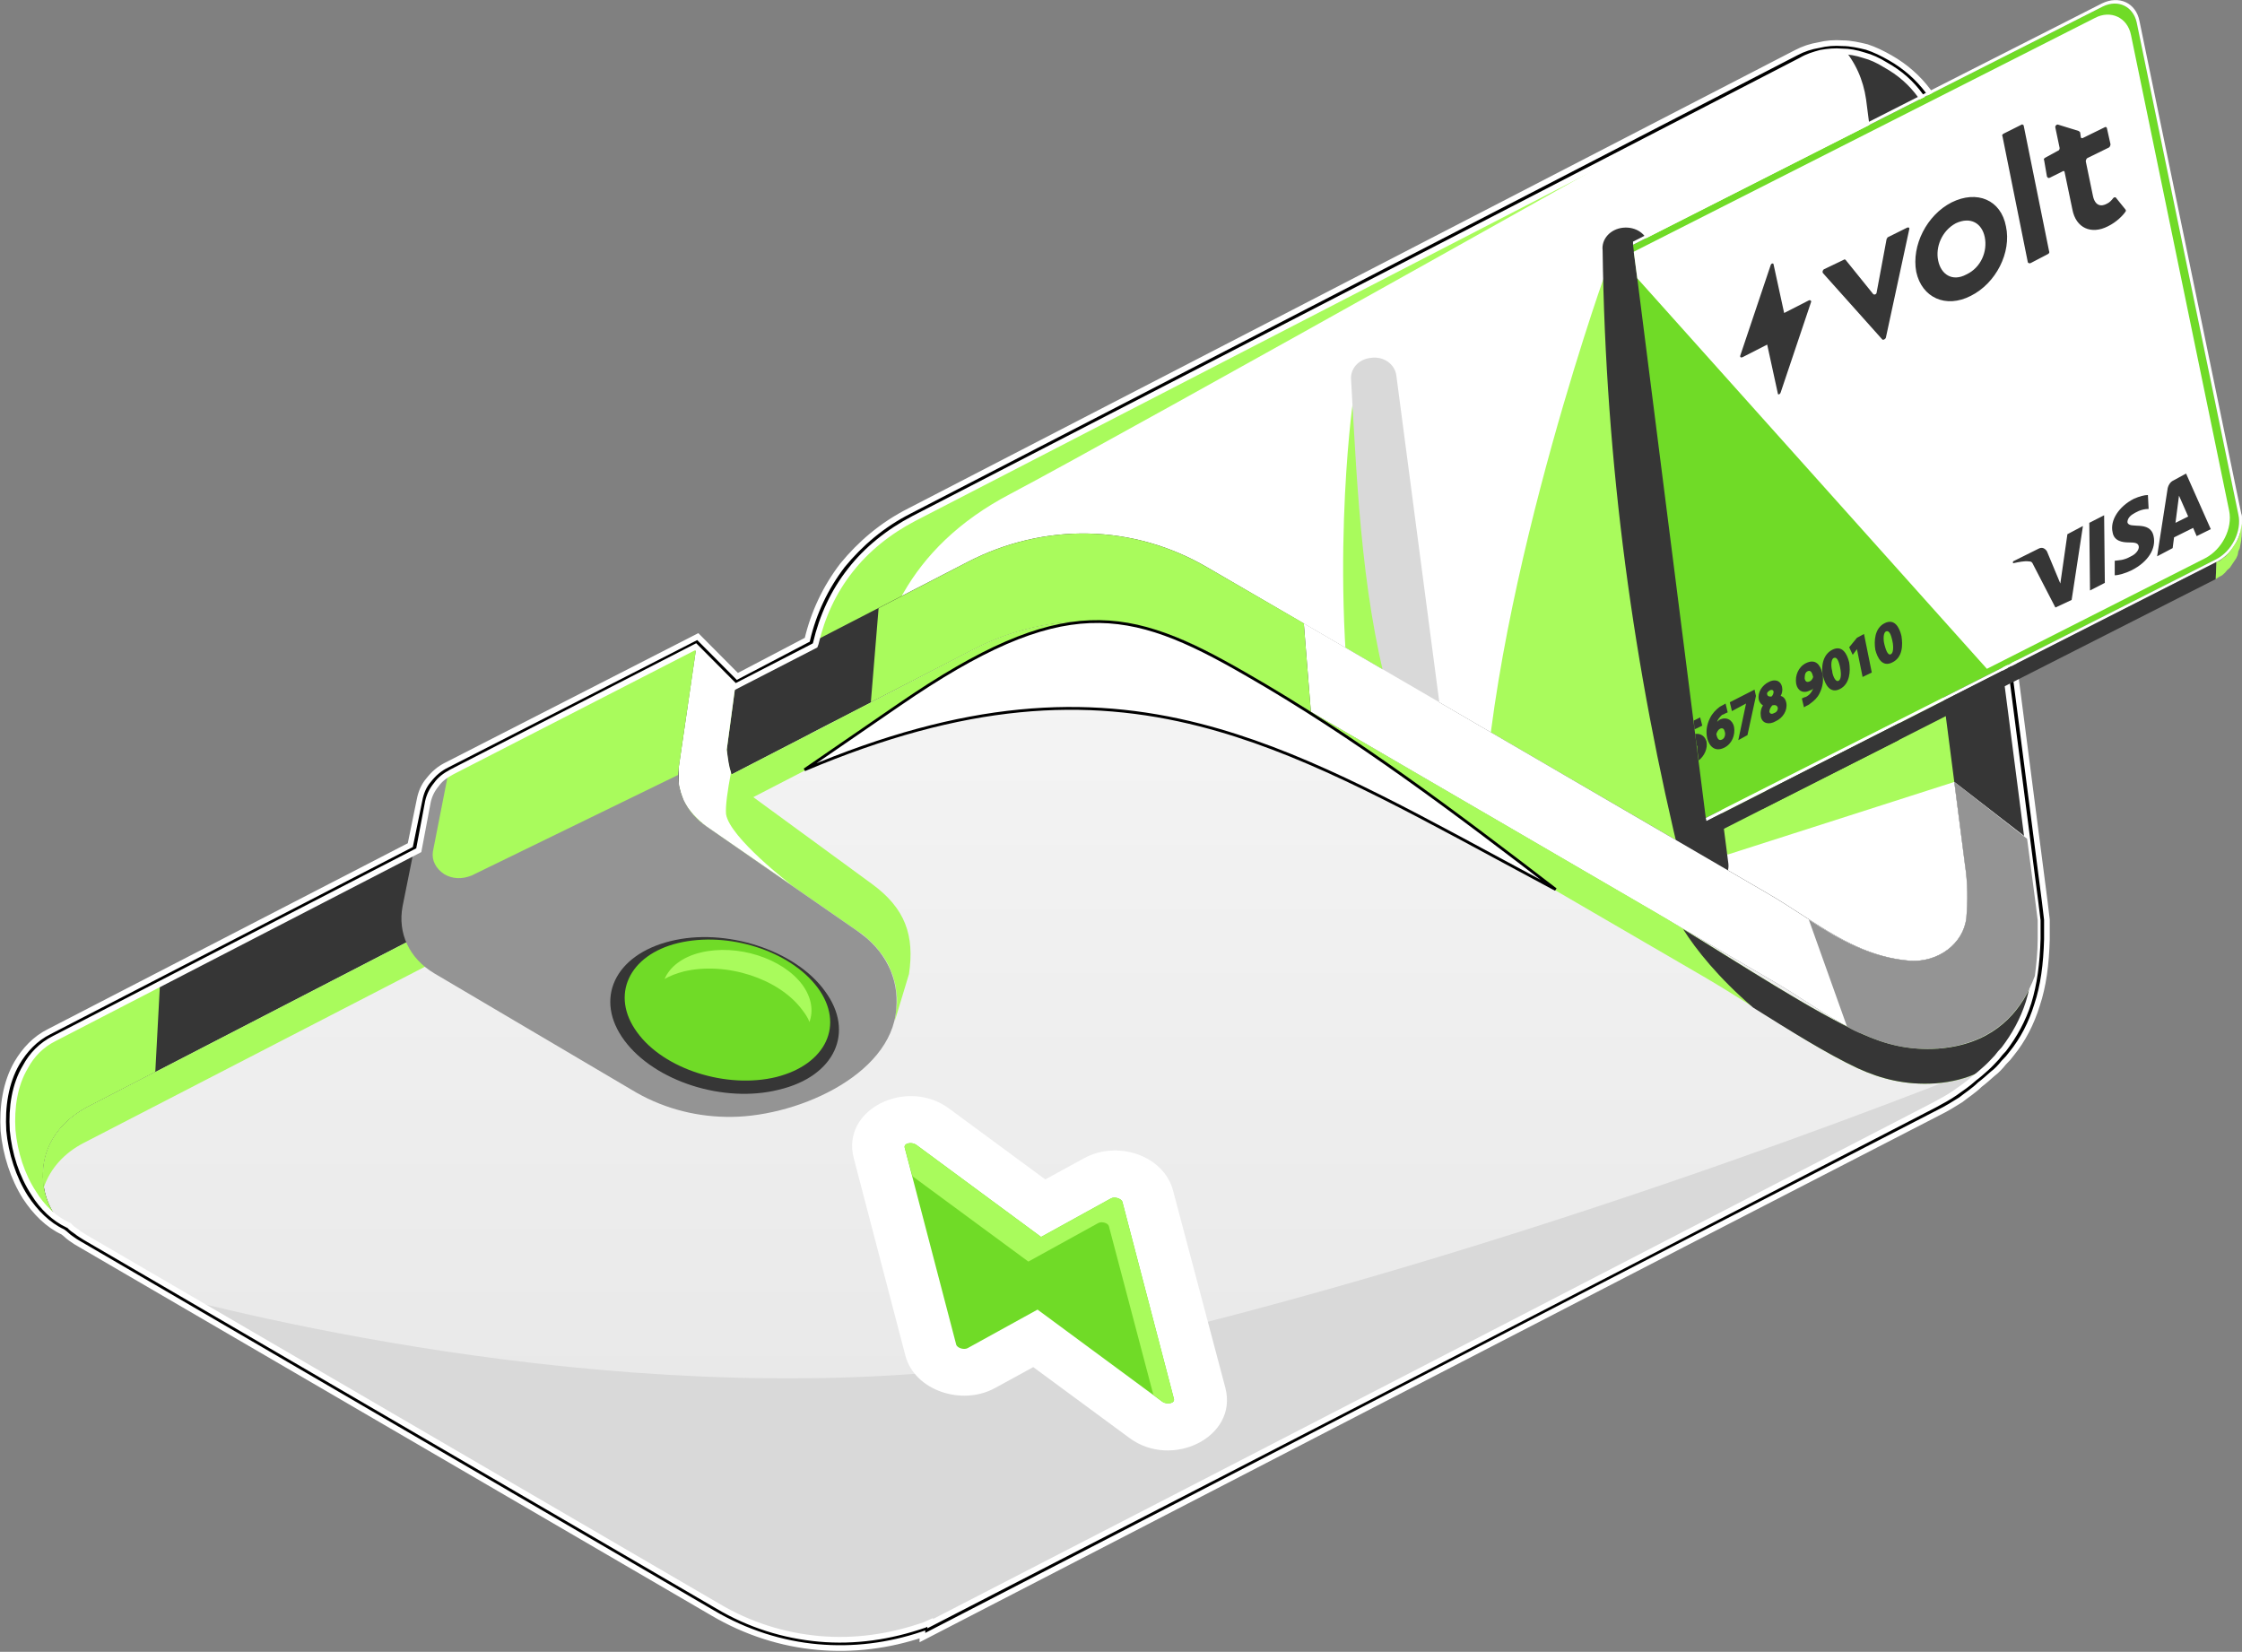 <svg width="395" height="291" viewBox="0 0 395 291" fill="none" xmlns="http://www.w3.org/2000/svg">
<rect x="0" y="0" width="395" height="291" fill="#808080" stroke="none"/>
<path fill-rule="evenodd" clip-rule="evenodd" d="M316.95 9.946L160.646 90.659C147.081 97.673 140.361 111.144 142.352 126.952L163.135 287.265L341.218 195.308C354.782 188.294 361.502 174.823 359.511 159.014L341.965 24.195C341.218 18.629 337.858 13.73 332.631 10.725C327.404 7.719 321.679 7.496 316.95 9.946Z" fill="white"/>
<path fill-rule="evenodd" clip-rule="evenodd" d="M304.384 150.555L344.331 137.752C344.331 137.752 354.162 125.394 347.318 116.265C340.349 107.136 306.126 121.164 300.774 128.289C295.299 135.302 304.384 150.555 304.384 150.555Z" fill="#A9FB5C"/>
<path fill-rule="evenodd" clip-rule="evenodd" d="M311.841 12.501L160.639 90.654C147.447 97.445 140.728 110.359 142.221 125.611C148.194 128.172 153.047 128.283 153.421 123.718C154.541 111.472 159.519 96.666 178.061 86.98C196.479 77.295 310.721 13.169 311.841 12.501Z" fill="#A9FB5C"/>
<path fill-rule="evenodd" clip-rule="evenodd" d="M238.305 71.177C238.305 71.177 233.825 103.462 239.549 136.749C245.274 170.148 248.385 103.128 243.531 90.103C238.553 77.077 238.305 71.177 238.305 71.177Z" fill="#A9FB5C"/>
<path fill-rule="evenodd" clip-rule="evenodd" d="M282.487 49.14C282.487 49.14 259.962 112.597 261.206 153.454C262.326 194.312 303.02 176.499 296.424 138.425C289.954 100.24 282.487 49.14 282.487 49.14Z" fill="#A9FB5C"/>
<path fill-rule="evenodd" clip-rule="evenodd" d="M15.287 195.092L171.592 114.379C185.032 107.477 200.837 107.811 213.904 115.492L312.341 172.826C321.923 178.393 329.514 185.629 341.461 184.738C359.506 183.402 359.88 165.144 359.88 165.144C359.506 183.291 351.292 190.082 336.857 197.541L168.356 284.6C154.792 291.614 139.111 291.169 126.044 283.598L14.54 218.694C9.935 215.91 7.446 211.68 7.571 206.67C7.696 201.772 10.557 197.653 15.287 195.092Z" fill="url(#paint0_linear_242_644)"/>
<path fill-rule="evenodd" clip-rule="evenodd" d="M352.422 186.743C348.564 190.974 343.337 194.202 336.866 197.542L168.366 284.601C154.801 291.615 139.121 291.169 126.054 283.599L31.848 228.714C57.484 235.282 133.272 251.759 197.611 236.618C276.51 217.915 352.049 186.854 352.049 186.854L352.422 186.743Z" fill="#D9D9D9"/>
<path fill-rule="evenodd" clip-rule="evenodd" d="M282.353 44.122C282.105 42.118 283.722 40.337 285.962 40.114C288.203 39.892 290.194 41.227 290.442 43.231L304.505 152.111C304.754 154.003 303.261 155.896 301.02 156.118C298.78 156.341 296.789 154.894 296.416 152.89C287.829 117.932 282.851 81.751 282.353 44.122Z" fill="#363636"/>
<path fill-rule="evenodd" clip-rule="evenodd" d="M213.906 115.482L312.343 172.817C321.801 178.272 329.393 185.397 341.09 184.729C341.215 184.729 341.339 184.729 341.464 184.729C356.397 183.616 359.259 170.812 359.757 166.471C359.882 165.58 359.882 165.135 359.882 165.135C359.882 163.131 359.757 161.127 359.508 159.011L341.962 24.192C341.215 18.626 337.855 13.727 332.628 10.722C330.015 9.275 327.277 8.383 324.539 8.272C326.904 10.944 328.272 14.062 328.77 17.513L346.193 152.332C346.691 155.56 346.691 158.677 346.441 161.683C345.943 166.248 341.464 169.587 336.486 169.253C326.654 168.474 319.81 162.24 311.347 157.341L212.786 100.007C199.719 92.326 184.039 91.992 170.474 99.005L9.191 182.28C-3.254 188.737 0.356 211.336 11.556 216.346C8.942 213.786 7.449 210.446 7.573 206.661C7.698 201.762 10.56 197.643 15.289 195.083L171.594 114.37C185.034 107.467 200.839 107.801 213.906 115.482Z" fill="#363636"/>
<path fill-rule="evenodd" clip-rule="evenodd" d="M28.232 172.481L9.191 182.278C-3.254 188.736 0.356 211.335 11.556 216.345C8.942 213.784 7.449 210.445 7.573 206.66C7.698 201.761 10.56 197.642 15.289 195.082L27.36 188.847L28.232 172.481Z" fill="#A9FB5C"/>
<path fill-rule="evenodd" clip-rule="evenodd" d="M238.047 67.054C237.798 65.05 239.291 63.269 241.531 63.046C243.771 62.712 245.762 64.159 246.011 66.163L253.727 124.834C253.975 126.838 252.358 128.619 250.118 128.841C247.877 129.064 245.886 127.617 245.638 125.613C240.038 107.243 239.166 87.093 238.047 67.054Z" fill="#D9D9D9"/>
<path fill-rule="evenodd" clip-rule="evenodd" d="M230.948 125.399L312.336 172.825C321.794 178.28 329.386 185.405 341.083 184.737C341.208 184.737 341.332 184.737 341.457 184.737C356.39 183.624 359.252 170.821 359.75 166.479C359.875 165.588 359.875 165.143 359.875 165.143C359.875 163.139 359.75 161.135 359.501 159.019L358.133 148.443L344.319 137.756L346.186 152.34C346.684 155.569 346.684 158.686 346.435 161.692C345.937 166.256 341.457 169.596 336.479 169.262C326.647 168.482 319.803 162.248 311.34 157.35L229.703 109.812L230.948 125.399Z" fill="white"/>
<path fill-rule="evenodd" clip-rule="evenodd" d="M213.906 115.484L230.956 125.392L229.712 109.807L212.787 100.01C199.72 92.328 184.04 91.994 170.475 99.008L154.795 107.134L153.426 123.722L171.595 114.371C185.035 107.469 200.839 107.803 213.906 115.484Z" fill="#A9FB5C"/>
<path fill-rule="evenodd" clip-rule="evenodd" d="M15.294 195.092L171.599 114.379C185.04 107.477 200.844 107.811 213.911 115.492L291.815 160.803C302.269 166.926 317.825 177.502 328.154 182.178C332.136 183.959 336.367 185.072 341.469 184.738C359.514 183.402 359.888 165.144 359.888 165.144C359.763 174.051 357.648 180.285 353.79 185.184C351.052 188.078 346.945 190.416 340.971 190.861C335.745 191.195 331.389 190.082 327.282 188.189C319.193 184.404 308.74 177.056 300.526 172.269L213.413 121.615C200.346 113.933 184.666 113.6 171.101 120.613L14.796 201.326C11.312 203.107 8.823 205.891 7.703 209.231C7.578 208.451 7.578 207.561 7.578 206.67C7.703 201.772 10.565 197.653 15.294 195.092Z" fill="#A9FB5C"/>
<path fill-rule="evenodd" clip-rule="evenodd" d="M296.539 163.695C306.619 169.819 319.313 178.168 328.148 182.176C332.131 183.957 336.362 185.07 341.464 184.736C359.509 183.4 359.882 165.142 359.882 165.142C359.758 174.049 357.642 180.283 353.784 185.181C351.047 188.076 346.94 190.414 340.966 190.859C335.739 191.193 331.384 190.08 327.277 188.187C321.802 185.626 315.081 181.396 308.859 177.5C302.762 172.268 298.779 167.258 296.539 163.695Z" fill="#363636"/>
<path d="M219.387 118.702L219.387 118.702C238.891 129.873 256.577 143.284 274.088 156.705C270.643 154.868 267.298 153.06 264.037 151.298C244.831 140.92 228.509 132.101 211.438 127.734C191.256 122.572 170.033 123.63 141.74 135.613L158.425 124.147L158.284 123.941L158.425 124.147C172.914 114.189 183.007 109.882 192.035 109.523C201.058 109.164 209.062 112.748 219.387 118.702Z" fill="white" stroke="black" stroke-width="0.5"/>
<path fill-rule="evenodd" clip-rule="evenodd" d="M157.659 179.834L160.148 171.596C161.144 164.805 159.526 160.018 153.553 155.676L132.397 140.201C128.912 137.418 128.414 136.305 128.041 132.075L129.659 120.051L122.814 113.037L119.578 135.192V136.75V138.197L119.952 139.644L120.45 141.092L121.196 142.316L122.192 143.541L123.312 144.654L124.556 145.656L151.063 164.025L151.935 164.582L152.806 165.361L153.553 166.029L154.3 166.809L154.922 167.588L155.544 168.368L156.042 169.147L156.54 170.038L156.913 170.928L157.287 171.819L157.535 172.71L157.784 173.712L157.909 174.714L158.033 175.716V176.718L157.909 177.72L157.659 179.834Z" fill="#A9FB5C"/>
<path fill-rule="evenodd" clip-rule="evenodd" d="M128.788 136.082C128.414 134.969 128.29 133.856 128.041 132.075L129.659 120.051L122.814 113.037L119.578 135.192V136.75V138.197L119.952 139.644L120.45 141.092L121.196 142.316L122.192 143.541L123.312 144.654L124.556 145.656L139.739 156.121C139.365 155.898 128.539 147.548 127.916 143.429C127.792 142.094 128.166 139.31 128.788 136.082Z" fill="white"/>
<path fill-rule="evenodd" clip-rule="evenodd" d="M74.656 141.092L70.923 159.684C70.052 164.36 72.043 168.813 76.523 171.485L111.243 191.97C116.345 195.087 122.07 196.645 127.795 196.757C139.742 197.091 157.04 189.632 157.911 177.719C158.409 172.264 155.92 167.366 151.066 164.026L124.559 145.657C120.825 143.096 119.083 139.311 119.581 135.192L122.816 113.037L79.135 135.414C76.772 136.639 75.154 138.643 74.656 141.092Z" fill="#949494"/>
<path fill-rule="evenodd" clip-rule="evenodd" d="M119.457 136.528C119.457 136.082 119.581 135.637 119.581 135.192L122.817 113.037L79.136 135.414L76.274 149.998C76.025 151.557 76.772 153.004 78.265 154.006C79.758 154.897 81.5 154.897 83.118 154.229L119.457 136.528Z" fill="#A9FB5C"/>
<path fill-rule="evenodd" clip-rule="evenodd" d="M118.084 165.807C108.253 168.257 104.644 176.049 109.995 183.286C115.346 190.522 127.542 194.419 137.249 191.969C147.08 189.631 150.689 181.838 145.338 174.602C140.111 167.366 127.791 163.358 118.084 165.807Z" fill="#363636"/>
<path fill-rule="evenodd" clip-rule="evenodd" d="M119.452 166.144C110.741 168.259 107.506 175.385 112.235 181.841C116.964 188.41 128.039 191.861 136.751 189.746C145.586 187.519 148.822 180.505 144.093 174.049C139.24 167.48 128.288 164.029 119.452 166.144Z" fill="#70DB27"/>
<path fill-rule="evenodd" clip-rule="evenodd" d="M123.437 167.808C120.201 168.588 117.961 170.369 117.09 172.484C117.961 171.928 119.205 171.482 120.45 171.148C127.917 169.367 137.25 172.373 141.357 177.939C141.855 178.607 142.352 179.275 142.601 180.054C143.348 178.05 142.975 175.712 141.357 173.486C137.872 168.811 129.908 166.25 123.437 167.808Z" fill="#A9FB5C"/>
<path fill-rule="evenodd" clip-rule="evenodd" d="M160.272 89.998L316.452 9.285C317.696 8.617 319.066 8.172 320.434 7.949C321.803 7.615 323.172 7.504 324.666 7.615C326.035 7.615 327.528 7.949 328.897 8.283C330.266 8.729 331.635 9.396 333.003 10.176C335.741 11.734 337.981 13.738 339.724 16.076C341.341 18.525 342.461 21.197 342.835 24.092L360.257 158.911C360.382 160.024 360.506 161.026 360.63 162.028C360.63 163.03 360.63 164.032 360.63 165.145V165.479C360.506 169.932 360.008 173.717 358.888 177.057C357.893 180.286 356.399 183.18 354.408 185.629L353.786 186.409L353.039 187.188C352.417 187.968 351.795 188.636 351.048 189.193C350.302 189.861 349.555 190.529 348.808 191.085C347.813 192.087 346.568 192.866 345.448 193.757C344.204 194.536 342.959 195.315 341.591 195.983C281.856 226.71 222.246 257.659 162.512 288.497V287.94C156.538 289.945 150.316 290.724 144.093 290.167C137.747 289.611 131.4 287.606 125.551 284.155L14.171 219.251C13.549 218.917 13.051 218.583 12.429 218.137C11.931 217.803 11.557 217.358 11.06 217.024C8.446 215.8 6.207 213.573 4.464 210.901C2.349 207.561 0.98 203.331 0.607 199.212C0.358 194.981 0.98 190.751 2.971 187.299C4.34 184.961 6.207 182.958 8.696 181.733L72.288 148.891L73.905 140.987C74.154 139.651 74.652 138.426 75.523 137.424C76.394 136.311 77.39 135.42 78.759 134.752L122.937 112.152L129.906 119.166L142.226 112.709C143.346 107.922 145.462 103.468 148.448 99.572C151.56 95.787 155.418 92.447 160.272 89.998ZM317.323 10.621L161.018 91.334C156.538 93.672 152.681 96.79 149.818 100.463C146.832 104.248 144.84 108.59 143.72 113.377L143.595 113.711L129.533 120.948L122.564 113.934L79.63 135.977C78.386 136.645 77.514 137.313 76.892 138.204C76.146 139.094 75.648 140.096 75.399 141.209L73.781 149.782L9.566 182.958C7.326 184.071 5.584 185.852 4.464 187.967C2.598 191.085 1.975 195.092 2.224 199.101C2.598 203.108 3.842 207.005 5.957 210.234C7.451 212.683 9.566 214.687 11.931 215.8L12.18 215.911C12.553 216.357 13.051 216.691 13.548 217.024C13.922 217.358 14.544 217.692 15.042 218.026L126.421 282.931C132.021 286.271 138.12 288.163 144.342 288.72C150.564 289.277 156.787 288.386 162.884 286.271L163.88 285.826V286.048C222.867 255.656 281.855 225.152 340.843 194.648C342.087 193.98 343.332 193.312 344.452 192.533C345.572 191.754 346.692 190.974 347.688 190.084L347.812 189.972C348.559 189.415 349.181 188.859 349.928 188.191C350.55 187.634 351.172 186.966 351.795 186.298L352.417 185.519L353.039 184.851C354.906 182.402 356.399 179.73 357.395 176.612C358.39 173.384 358.888 169.71 359.012 165.368V165.146C359.012 164.144 359.012 163.142 359.012 162.14C358.888 161.138 358.764 160.136 358.639 159.134L341.217 24.316C340.843 21.533 339.848 19.084 338.354 16.857C336.737 14.63 334.745 12.849 332.132 11.402C330.888 10.622 329.643 10.066 328.399 9.732C327.03 9.286 325.785 9.064 324.541 9.064C323.297 8.952 322.052 9.064 320.808 9.286C319.563 9.619 318.443 9.953 317.323 10.621Z" fill="black" stroke="white"/>
<path fill-rule="evenodd" clip-rule="evenodd" d="M300.529 144.1L390.379 98.567C393.242 97.12 394.984 93.557 394.362 90.663L376.441 3.938C375.819 1.155 373.206 -0.181 370.468 1.155L287.711 43.126L300.529 144.1Z" fill="#70DB27"/>
<path fill-rule="evenodd" clip-rule="evenodd" d="M300.653 144.654L390.504 99.009C393.615 97.451 395.482 93.666 394.86 90.437L376.939 3.712C376.317 0.483 373.33 -0.853 370.343 0.595L287.711 42.566V43.123L370.468 1.152C373.206 -0.185 375.819 1.152 376.441 3.935L394.362 90.659C394.984 93.554 393.242 97.116 390.379 98.564L300.529 144.097L300.653 144.654Z" fill="white"/>
<path fill-rule="evenodd" clip-rule="evenodd" d="M350.055 117.827L388.509 98.344C391.496 96.786 393.363 93.112 392.741 89.995L375.442 6.164C374.82 3.047 371.833 1.711 369.096 3.159L287.832 44.35L288.454 49.026L350.055 117.827Z" fill="white"/>
<path fill-rule="evenodd" clip-rule="evenodd" d="M300.893 147.445L390.37 102.023L390.495 99.018L300.645 144.662L300.893 147.445Z" fill="#363636"/>
<path fill-rule="evenodd" clip-rule="evenodd" d="M310.484 142.534L334.502 130.4L334.627 127.394L311.231 139.306L310.484 142.534Z" fill="#363636"/>
<path fill-rule="evenodd" clip-rule="evenodd" d="M394.981 92.228L394.856 95.234V94.677L394.73 94.01V93.453L394.856 90.447L394.981 91.004V91.672V92.228Z" fill="white"/>
<path fill-rule="evenodd" clip-rule="evenodd" d="M390.5 99.016L390.375 102.022L390.873 101.688L391.495 101.354L391.993 100.909L392.366 100.463L392.864 100.018L393.237 99.461L393.611 98.904L393.984 98.348L394.233 97.791L394.357 97.123L394.606 96.566L394.731 95.898L394.855 95.231L394.98 92.225L394.855 92.893L394.731 93.561L394.606 94.117L394.357 94.785L394.109 95.342L393.735 95.898L393.362 96.455L392.989 97.012L392.615 97.457L392.117 98.014L391.62 98.348L391.122 98.793L390.5 99.016Z" fill="#A9FB5C"/>
<path fill-rule="evenodd" clip-rule="evenodd" d="M370.71 90.774L370.834 102.686L368.221 104.022L368.096 92.11L370.71 90.774ZM383.279 92.109L383.901 87.322L385.519 90.996L383.279 92.109ZM387.012 94.447L389.501 93.223L385.146 83.426L382.905 84.65C382.407 84.873 382.034 85.43 381.91 85.986L380.043 98.01L382.781 96.563L383.029 94.67L386.389 93L387.012 94.447ZM379.421 94.447C378.799 91.553 375.065 93.334 374.817 91.998C374.817 91.553 375.066 90.996 375.812 90.551C376.186 90.329 377.181 89.661 378.55 89.661L378.425 87.211C377.803 87.211 376.932 87.434 375.936 87.879C373.323 89.216 371.705 91.665 372.203 93.78C372.452 95.338 373.945 95.561 375.066 95.561C376.186 95.561 376.683 95.672 376.808 96.229C376.932 96.897 376.186 97.676 375.439 98.01C374.07 98.79 373.199 98.678 372.577 98.79V101.35C373.199 101.35 374.443 101.016 375.564 100.46C378.425 99.012 379.919 96.674 379.421 94.447ZM366.976 92.666L364.986 105.692L362.123 107.028L358.265 99.569C358.017 99.013 357.892 98.901 357.394 98.901C356.772 98.79 355.652 99.013 354.656 99.235V98.901L359.136 96.674C359.758 96.34 360.256 96.563 360.63 97.12L362.994 102.798L364.238 94.114L366.976 92.666Z" fill="#363636"/>
<path fill-rule="evenodd" clip-rule="evenodd" d="M321.308 47.458C321.059 47.681 321.059 48.015 321.183 48.126L331.636 59.816C331.761 59.927 332.134 59.816 332.259 59.482L336.365 40.444C336.49 40.11 336.24 39.999 335.992 40.11L332.632 41.78C332.507 41.78 332.507 42.003 332.383 42.114L330.641 51.466C330.641 51.8 330.268 52.023 330.019 51.8L325.166 45.788C325.041 45.677 324.917 45.677 324.792 45.788L321.308 47.458ZM360.633 31.093C360.757 31.315 360.881 31.427 361.131 31.315L363.371 30.202C363.496 30.09 363.744 30.09 363.744 30.313L365.113 36.882C365.735 40.221 368.473 41.335 371.335 39.888C372.953 39.108 374.073 37.884 374.446 37.327C374.571 37.216 374.571 36.993 374.446 36.882L372.829 34.878C372.704 34.655 372.455 34.766 372.331 34.878C372.082 35.212 371.709 35.657 371.211 35.88C370.215 36.436 369.095 36.325 368.722 34.433L367.477 28.421C367.477 28.198 367.602 27.975 367.726 27.864L371.584 25.972C371.709 25.86 371.833 25.638 371.833 25.415L371.211 22.632C371.211 22.41 370.962 22.298 370.837 22.41L366.98 24.302C366.855 24.413 366.606 24.302 366.606 24.191L366.482 23.3C366.357 23.189 366.357 23.189 366.233 23.078L362.624 21.964C362.375 21.853 362.002 22.187 362.126 22.521L362.872 26.084C362.872 26.306 362.748 26.529 362.624 26.529L360.383 27.754C360.135 27.865 360.01 28.088 360.135 28.199L360.633 31.093ZM357.273 46.234C357.398 46.345 357.522 46.456 357.771 46.345L360.758 44.787C361.007 44.675 361.131 44.453 361.007 44.23L356.527 22.075C356.402 21.964 356.278 21.853 356.153 21.964L353.042 23.523C352.793 23.634 352.669 23.857 352.793 23.968L357.273 46.234ZM343.833 35.658C339.477 37.884 336.739 43.228 337.61 47.904C338.606 52.468 342.837 54.361 347.193 52.134C351.673 49.908 354.411 44.453 353.415 39.888C352.544 35.212 348.312 33.431 343.833 35.658ZM346.446 48.349C343.957 49.685 341.966 48.349 341.468 45.9C340.97 43.562 342.09 40.668 344.579 39.332C347.192 38.107 349.183 39.332 349.681 41.781C350.179 44.23 349.059 47.124 346.446 48.349Z" fill="#363636"/>
<path fill-rule="evenodd" clip-rule="evenodd" d="M306.619 62.6L311.97 46.681C312.095 46.347 312.468 46.347 312.468 46.569L314.335 55.142L318.691 52.915C318.94 52.803 319.189 53.026 319.065 53.249L313.712 69.169C313.588 69.503 313.214 69.614 313.214 69.28L311.347 60.708L306.991 62.934C306.743 63.046 306.495 62.934 306.619 62.6Z" fill="#363636"/>
<path fill-rule="evenodd" clip-rule="evenodd" d="M298.663 129.284C298.912 129.284 299.036 129.284 299.161 129.284C299.908 129.395 300.405 129.84 300.654 130.62C300.903 131.844 300.281 133.18 299.285 133.959L299.037 132.067C299.037 131.844 299.037 131.733 299.037 131.51C299.037 131.399 298.912 131.288 298.912 131.288L298.663 129.284ZM298.414 126.946L299.534 126.389L299.908 127.836L298.539 128.504L298.414 126.946ZM302.521 127.168C302.645 127.057 302.769 126.946 302.894 126.834C304.138 126.166 305.258 126.834 305.508 128.059C305.756 129.506 305.134 131.065 303.765 131.733C302.148 132.512 301.152 131.51 300.779 130.063C300.53 128.95 300.654 127.725 301.277 126.5C301.65 125.72 302.272 125.053 303.019 124.496C303.268 124.384 303.393 124.273 303.641 124.162L304.015 123.939L304.388 125.498L303.89 125.72C303.765 125.832 303.641 125.832 303.392 125.943C303.019 126.278 302.645 126.723 302.521 127.168ZM307.623 123.94L305.134 125.276L304.761 123.717L309.117 121.491L309.365 122.604L307.872 129.506L306.254 130.397L307.623 123.94ZM310.61 124.274C310.236 124.051 309.988 123.717 309.863 123.272C309.614 121.936 310.485 120.711 311.605 120.155C312.601 119.598 313.721 119.821 313.969 121.045C314.094 121.602 313.969 122.158 313.721 122.604C314.219 122.715 314.592 123.16 314.716 123.828C314.965 125.164 314.094 126.5 312.849 127.057C311.729 127.725 310.485 127.502 310.236 126.277C310.112 125.498 310.236 124.83 310.61 124.274ZM319.445 121.268C319.321 121.491 319.072 121.602 318.947 121.602C317.703 122.27 316.707 121.714 316.458 120.489C316.21 119.042 316.832 117.483 318.201 116.815C319.818 116.036 320.69 117.038 321.063 118.596C321.312 119.71 321.188 120.935 320.565 122.159C320.192 122.939 319.57 123.495 318.947 123.94C318.699 124.163 318.449 124.274 318.201 124.386L317.827 124.608L317.454 123.05L317.952 122.827C318.077 122.827 318.325 122.716 318.45 122.605C318.823 122.382 319.072 122.048 319.321 121.603C319.321 121.491 319.445 121.379 319.445 121.268ZM322.806 114.477C324.548 113.586 325.419 115.145 325.793 116.703C326.041 118.262 325.917 120.489 324.175 121.379C322.433 122.27 321.562 120.6 321.188 119.153C320.814 117.594 321.064 115.368 322.806 114.477ZM327.161 114.366L326.414 115.368L325.792 114.032L327.161 112.362L328.405 111.694L329.774 118.485L328.157 119.264L327.161 114.366ZM332.014 109.801C333.757 108.911 334.628 110.469 335.001 112.028C335.25 113.586 335.25 115.813 333.384 116.703C331.642 117.594 330.77 115.924 330.397 114.477C330.148 112.918 330.272 110.692 332.014 109.801ZM303.392 130.286C303.89 130.063 304.014 129.395 303.89 128.95C303.765 128.393 303.517 128.17 303.019 128.393C302.645 128.616 302.521 128.95 302.397 129.284C302.397 129.395 302.397 129.395 302.397 129.395C302.521 129.952 302.77 130.62 303.392 130.286ZM312.228 124.274C311.979 124.608 311.73 124.942 311.73 125.387C311.854 125.832 312.228 125.832 312.601 125.609C312.975 125.498 313.223 125.164 313.223 124.719C313.099 124.163 312.601 124.163 312.228 124.274ZM312.103 122.715C312.352 122.493 312.477 122.159 312.477 121.825C312.352 121.491 312.103 121.491 311.854 121.602C311.481 121.825 311.232 122.048 311.356 122.382C311.481 122.715 311.73 122.715 312.103 122.715ZM318.45 118.262C317.952 118.485 317.952 119.153 317.952 119.598C318.077 120.044 318.325 120.266 318.823 120.044C319.072 119.932 319.321 119.71 319.445 119.264C319.321 118.708 319.072 117.928 318.45 118.262ZM323.055 115.924C322.432 116.258 322.681 117.928 322.806 118.262C322.806 118.708 323.304 120.267 323.926 119.933C324.548 119.599 324.299 118.04 324.175 117.483C324.05 117.037 323.801 115.59 323.055 115.924ZM332.264 111.249C331.642 111.583 331.89 113.253 332.015 113.587C332.14 114.032 332.513 115.591 333.135 115.257C333.757 114.923 333.508 113.253 333.384 112.808C333.259 112.362 333.01 110.915 332.264 111.249Z" fill="#363636"/>
<path fill-rule="evenodd" clip-rule="evenodd" d="M184.16 207.782L190.88 204.108C196.854 200.768 205.067 203.552 206.685 209.786L215.894 244.521C218.134 253.204 206.436 258.882 198.969 253.315L182.044 240.847L175.324 244.521C169.475 247.749 161.137 244.966 159.52 238.843L150.435 204.108C148.071 195.425 159.768 189.747 167.235 195.313L184.16 207.782Z" fill="white"/>
<path fill-rule="evenodd" clip-rule="evenodd" d="M168.485 236.95L159.401 202.215C159.152 201.435 160.521 201.102 161.392 201.658L183.419 217.912L195.739 211.121C196.361 210.787 197.481 211.121 197.73 211.678L206.814 246.412C207.063 247.192 205.694 247.526 204.823 246.969L182.797 230.715L170.476 237.506C169.854 237.84 168.735 237.506 168.485 236.95Z" fill="#70DB27"/>
<path fill-rule="evenodd" clip-rule="evenodd" d="M160.77 207.225L159.401 202.215C159.152 201.435 160.521 201.102 161.392 201.658L183.419 217.912L195.739 211.121C196.361 210.787 197.481 211.121 197.73 211.678L206.814 246.412C207.063 247.192 205.694 247.526 204.823 246.969L203.206 245.744L195.365 216.019C195.241 215.463 194.121 215.129 193.499 215.463L181.178 222.254L160.77 207.225Z" fill="#A9FB5C"/>
<path fill-rule="evenodd" clip-rule="evenodd" d="M346.435 161.687C345.937 166.251 341.457 169.591 336.479 169.257C329.634 168.701 324.159 165.583 318.684 162.021L325.404 180.835C326.275 181.392 327.146 181.837 328.141 182.171C331.999 183.952 336.231 185.066 341.084 184.732H341.209H341.457C352.035 183.841 356.515 177.273 358.507 171.929C358.755 169.925 359.005 167.81 359.005 165.361V165.138C359.005 164.136 359.005 163.134 359.005 162.133C358.88 161.131 358.756 160.129 358.631 159.127L357.138 147.771L344.32 137.752L346.187 152.336C346.684 155.564 346.684 158.681 346.435 161.687Z" fill="#949494"/>
<defs>
<linearGradient id="paint0_linear_242_644" x1="183.723" y1="109.453" x2="183.723" y2="289.582" gradientUnits="userSpaceOnUse">
<stop stop-color="#F5F5F5"/>
<stop offset="1" stop-color="#E5E5E5"/>
</linearGradient>
</defs>
</svg>
